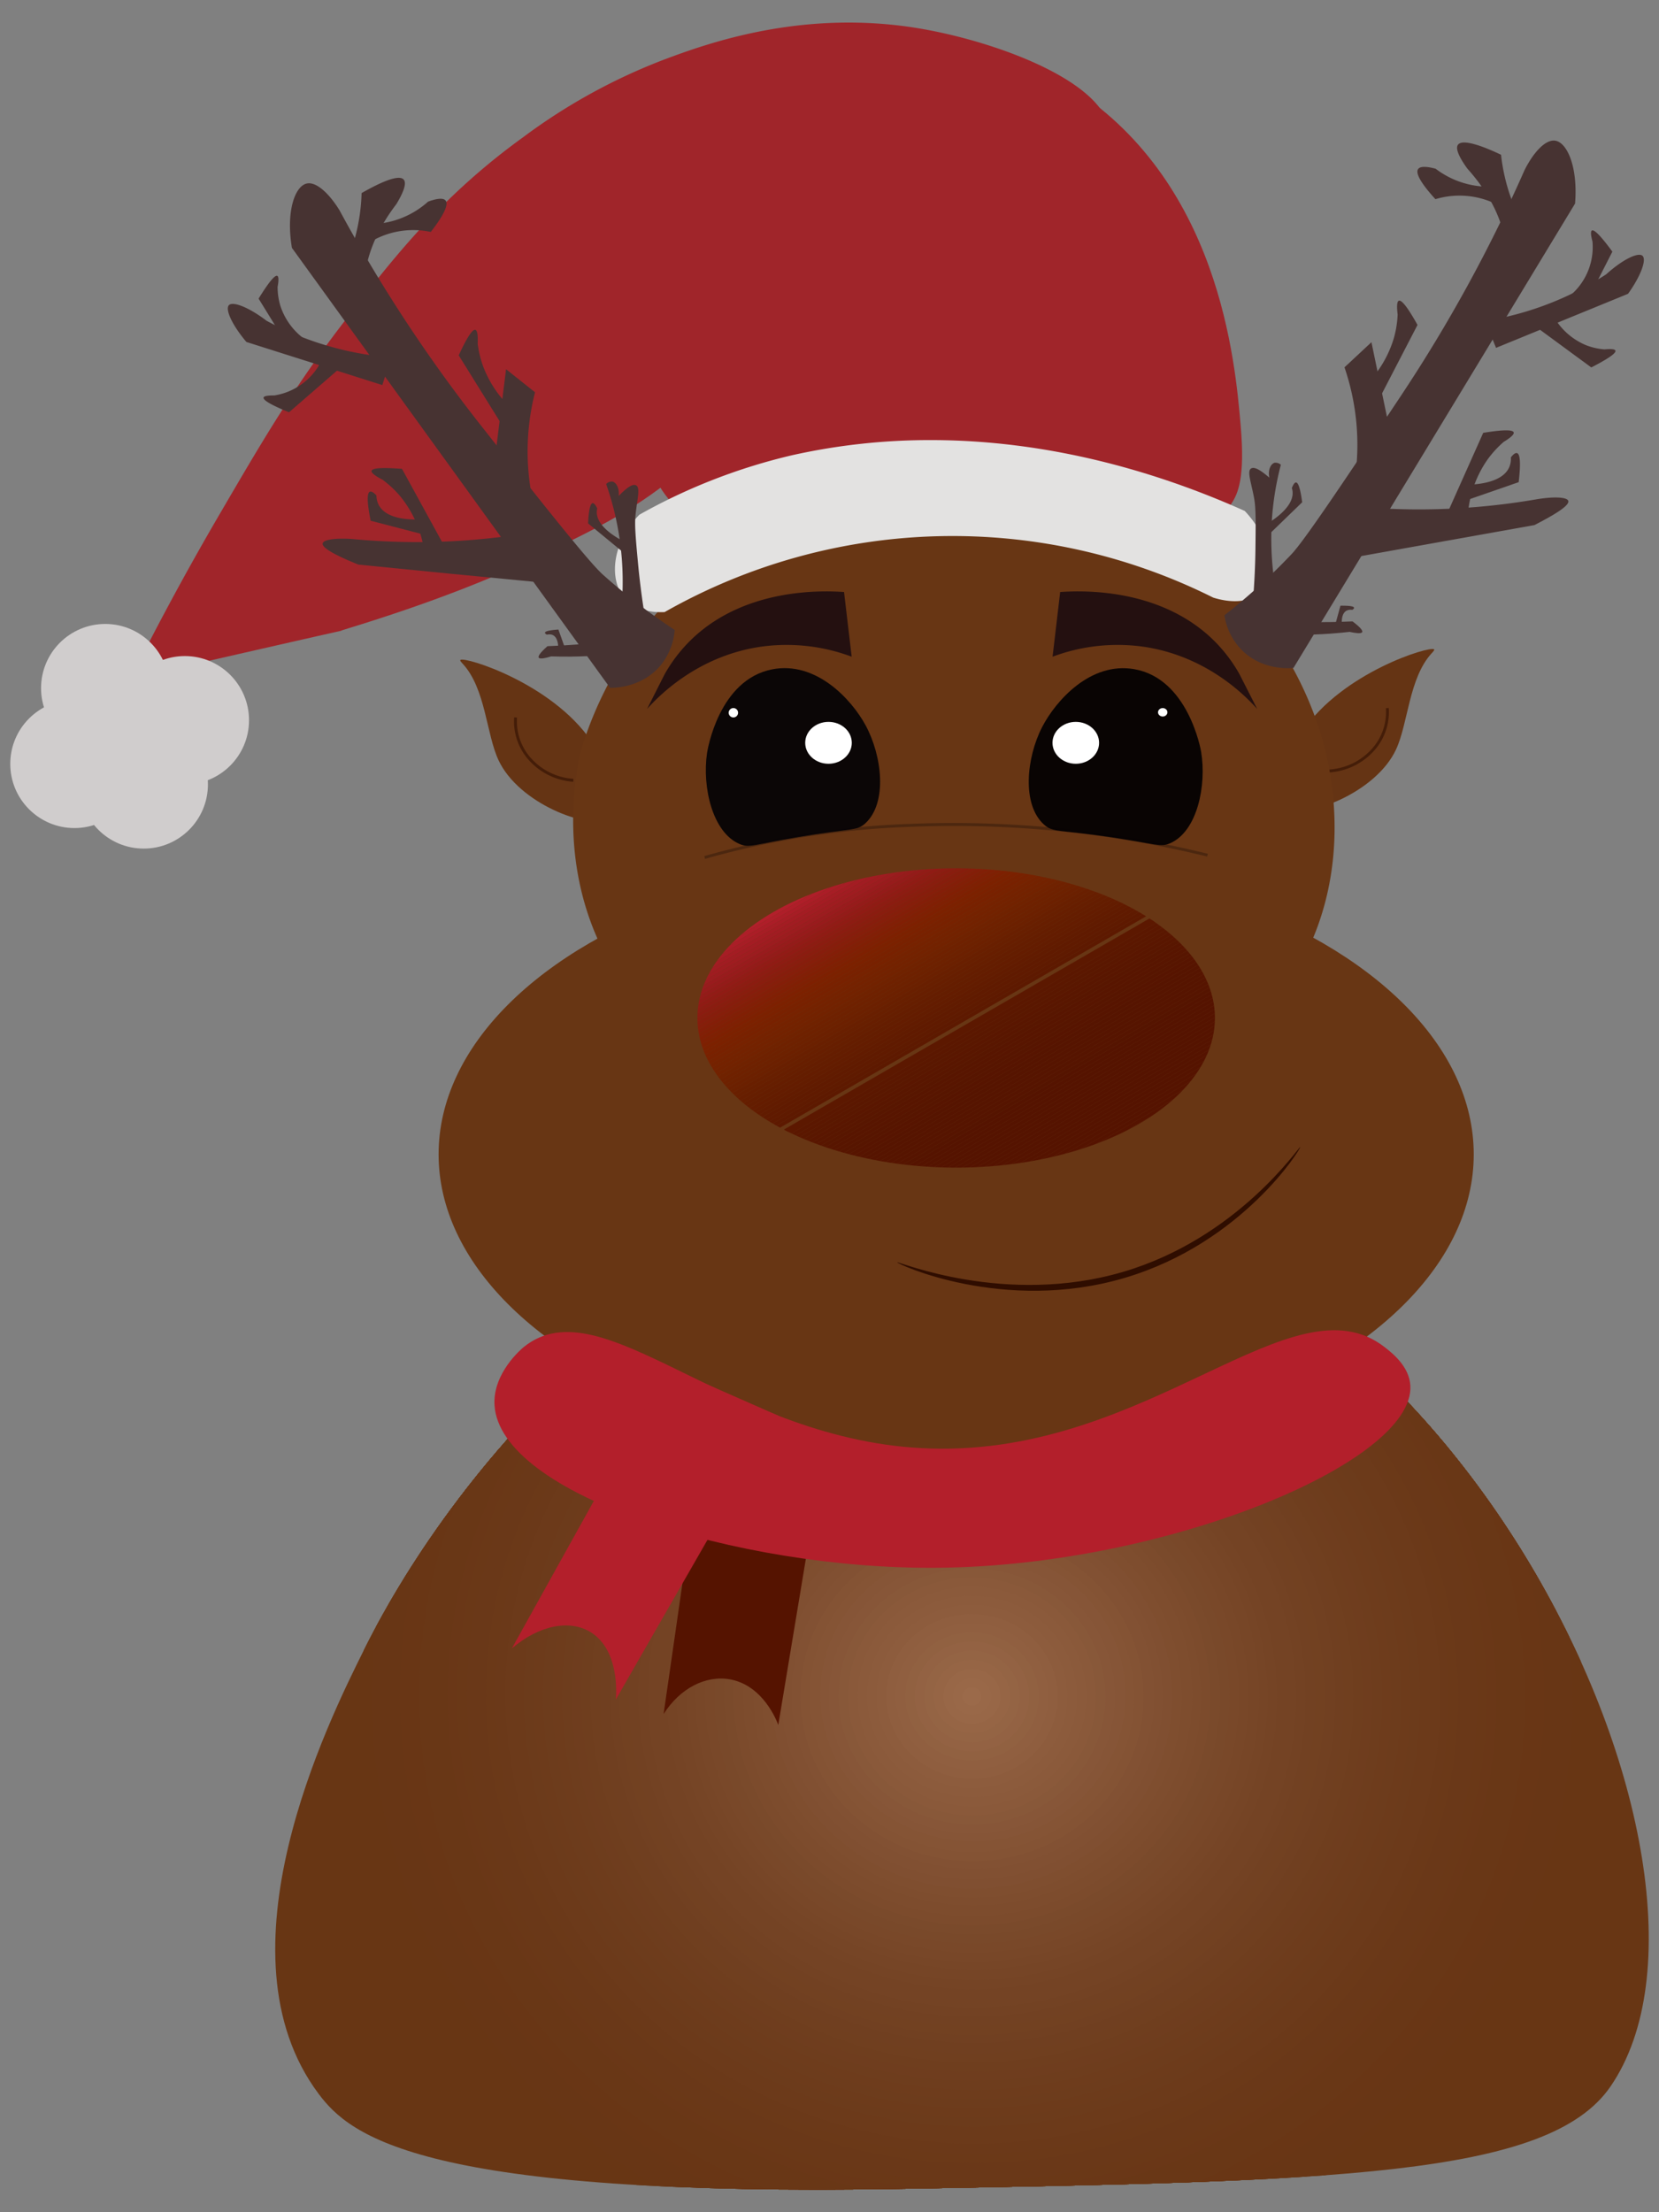 <svg id="Layer_1" data-name="Layer 1" xmlns="http://www.w3.org/2000/svg" xmlns:xlink="http://www.w3.org/1999/xlink" viewBox="0 0 480 640"><rect x="0" y="0" width="480" height="640" fill="#808080" stroke="none"/><defs><style>.cls-1{fill:none;}.cls-2{clip-path:url(#clip-path);}.cls-3{fill:#683614;}.cls-4{fill:#683615;}.cls-5{fill:#693615;}.cls-6{fill:#693716;}.cls-7{fill:#6a3717;}.cls-8{fill:#6a3817;}.cls-9{fill:#6a3818;}.cls-10{fill:#6b3918;}.cls-11{fill:#6b3919;}.cls-12{fill:#6c3a1a;}.cls-13{fill:#6c3b1b;}.cls-14{fill:#6d3b1b;}.cls-15{fill:#6d3c1c;}.cls-16{fill:#6e3c1c;}.cls-17{fill:#6e3d1d;}.cls-18{fill:#6f3d1e;}.cls-19{fill:#6f3e1e;}.cls-20{fill:#703f1f;}.cls-21{fill:#703f20;}.cls-22{fill:#714021;}.cls-23{fill:#724121;}.cls-24{fill:#724122;}.cls-25{fill:#734223;}.cls-26{fill:#744324;}.cls-27{fill:#754425;}.cls-28{fill:#764526;}.cls-29{fill:#774627;}.cls-30{fill:#784728;}.cls-31{fill:#794829;}.cls-32{fill:#79492a;}.cls-33{fill:#7a4a2b;}.cls-34{fill:#7c4b2c;}.cls-35{fill:#7d4c2d;}.cls-36{fill:#7e4d2e;}.cls-37{fill:#7f4e2f;}.cls-38{fill:#804f31;}.cls-39{fill:#815032;}.cls-40{fill:#825133;}.cls-41{fill:#845334;}.cls-42{fill:#855435;}.cls-43{fill:#865537;}.cls-44{fill:#875638;}.cls-45{fill:#885839;}.cls-46{fill:#8a593a;}.cls-47{fill:#8b5a3b;}.cls-48{fill:#8c5b3c;}.cls-49{fill:#8d5c3d;}.cls-50{fill:#8f5e3f;}.cls-51{fill:#905f40;}.cls-52{fill:#916141;}.cls-53{fill:#936243;}.cls-54{fill:#946444;}.cls-55{fill:#966545;}.cls-56{fill:#986747;}.cls-57{fill:#996848;}.cls-58{fill:#9b6a4a;}.cls-59{fill:#653414;}.cls-60{clip-path:url(#clip-path-2);}.cls-61{fill:#b31f2b;}.cls-62{fill:#af1e29;}.cls-63{fill:#ab1d27;}.cls-64{fill:#a71d25;}.cls-65{fill:#a41c23;}.cls-66{fill:#a11c22;}.cls-67{fill:#9f1c20;}.cls-68{fill:#9c1c1f;}.cls-69{fill:#991b1d;}.cls-70{fill:#971b1b;}.cls-71{fill:#941b19;}.cls-72{fill:#921b16;}.cls-73{fill:#901b14;}.cls-74{fill:#8d1c12;}.cls-75{fill:#8b1c10;}.cls-76{fill:#891d0e;}.cls-77{fill:#871d0c;}.cls-78{fill:#861e0a;}.cls-79{fill:#841e08;}.cls-80{fill:#821f06;}.cls-81{fill:#811f04;}.cls-82{fill:#7f2003;}.cls-83{fill:#7e2001;}.cls-84{fill:#7c2100;}.cls-85{fill:#7b2100;}.cls-86{fill:#792100;}.cls-87{fill:#782100;}.cls-88{fill:#720;}.cls-89{fill:#752200;}.cls-90{fill:#742200;}.cls-91{fill:#732200;}.cls-92{fill:#722200;}.cls-93{fill:#702200;}.cls-94{fill:#6f2100;}.cls-95{fill:#6e2100;}.cls-96{fill:#6d2100;}.cls-97{fill:#6c2000;}.cls-98{fill:#6b2000;}.cls-99{fill:#691f00;}.cls-100{fill:#681f00;}.cls-101{fill:#671e00;}.cls-102{fill:#661e00;}.cls-103{fill:#651d00;}.cls-104{fill:#641d00;}.cls-105{fill:#641c00;}.cls-106{fill:#631c00;}.cls-107{fill:#621b00;}.cls-108{fill:#611b00;}.cls-109{fill:#601a00;}.cls-110{fill:#5f1a00;}.cls-111{fill:#5e1900;}.cls-112{fill:#5d1900;}.cls-113{fill:#5d1800;}.cls-114{fill:#5c1800;}.cls-115{fill:#5b1700;}.cls-116{fill:#5a1700;}.cls-117{fill:#5a1600;}.cls-118{fill:#591600;}.cls-119{fill:#581600;}.cls-120{fill:#581500;}.cls-121{fill:#571500;}.cls-122{fill:#571400;}.cls-123{fill:#561400;}.cls-124{fill:#551400;}.cls-125{fill:#551300;}.cls-126{fill:#2f0d00;}.cls-127{opacity:0.29;}.cls-128{fill:#060305;}.cls-129{opacity:0.95;}.cls-130{fill:#040102;}.cls-131{fill:#fff;}.cls-132{fill:#241010;}.cls-133{fill:#a0252a;}.cls-134{fill:#d0cdcd;}.cls-135{fill:#e3e2e1;}.cls-136{fill:#473332;}.cls-137{opacity:0.6;}</style><clipPath id="clip-path"><path class="cls-1" d="M466,603.58c-18,26.32-80.16,27.43-204.41,29.65C122,635.73,101.27,617.88,92.2,605.77,61.7,565.05,95,498,105.31,477.31c26.46-53.22,93.87-135,182.94-131.57C420.46,350.9,509.22,540.45,466,603.58Z"/></clipPath><clipPath id="clip-path-2"><ellipse class="cls-1" cx="276.65" cy="294.5" rx="74.87" ry="43.3"/></clipPath></defs><g class="cls-2"><rect class="cls-3" x="61.7" y="342.26" width="447.51" height="293.47"/><path class="cls-3" d="M457.59,498c-1.89,46.75-23.35,88.29-56.5,117.64a176.83,176.83,0,0,1-26.94,19.62q-3.61,2.13-7.33,4.11v-2.77H198.6v3.78c-2.53-1.29-5-2.64-7.46-4.05q-7.33-4.21-14.19-9.07a175.79,175.79,0,0,1-25.27-21.73C121,573.55,103,530.42,104.88,483.66S128.23,395.37,161.39,366a176.15,176.15,0,0,1,26.94-19.62q7.21-4.27,14.88-7.89v2.92h153v-3.86a177.19,177.19,0,0,1,54.58,38.56C441.47,408.06,459.49,451.2,457.59,498Z"/><path class="cls-4" d="M454.84,497.84c-1.87,46-23,86.92-55.62,115.81A173.65,173.65,0,0,1,372.7,633q-7.11,4.21-14.65,7.77v-4.17H207.44v5.09a174.43,174.43,0,0,1-53.73-37.95c-30.19-31.44-47.94-73.9-46.07-119.93s23-86.91,55.62-115.8a173,173,0,0,1,26.52-19.31q7.11-4.21,14.65-7.77v.54H355V340a174.75,174.75,0,0,1,53.73,38C439,409.36,456.7,451.81,454.84,497.84Z"/><path class="cls-4" d="M452.08,497.73c-1.83,45.3-22.62,85.53-54.74,114a170.87,170.87,0,0,1-26.09,19q-7,4.15-14.42,7.65v-1.79H208.61v2.7a171.9,171.9,0,0,1-52.88-37.36C126,571,108.56,529.18,110.4,483.88s22.62-85.53,54.74-114A171.72,171.72,0,0,1,220.86,337v4.46H338.39V336.2q7.94,2.73,15.47,6.16a171.47,171.47,0,0,1,52.88,37.35C436.46,410.65,453.92,452.43,452.08,497.73Z"/><path class="cls-4" d="M449.33,497.62c-1.81,44.57-22.26,84.15-53.86,112.13a169.12,169.12,0,0,1-54.83,32.42v-5.61H209.78v.31a169.18,169.18,0,0,1-52-36.76c-29.24-30.44-46.42-71.55-44.61-116.11S135.41,399.84,167,371.87a169,169,0,0,1,54.83-32.42v2H337.47V338.7q7.8,2.67,15.22,6.05a169,169,0,0,1,52,36.75C434,411.94,451.13,453.05,449.33,497.62Z"/><path class="cls-5" d="M446.57,497.51c-1.78,43.84-21.89,82.77-53,110.29a166.41,166.41,0,0,1-53.93,31.89v-3.13H225.93v3.87q-7.67-2.64-15-6a166.19,166.19,0,0,1-51.18-36.15c-28.75-29.94-45.65-70.38-43.87-114.21s21.89-82.78,53-110.29a166.24,166.24,0,0,1,53.93-31.89q7.55-2.71,15.41-4.72v4.22h82.64v-4.79a169.72,169.72,0,0,1,30.66,10.5,166.35,166.35,0,0,1,51.18,36.15C431.45,413.23,448.35,453.67,446.57,497.51Z"/><path class="cls-5" d="M443.82,497.4c-1.75,43.1-21.53,81.39-52.1,108.45a163.42,163.42,0,0,1-53,31.36v-.65H226.85v1.37q-7.54-2.58-14.72-5.85a163.47,163.47,0,0,1-50.32-35.55c-28.28-29.44-44.89-69.2-43.15-112.31s21.53-81.4,52.09-108.45a163.57,163.57,0,0,1,53-31.36,165.81,165.81,0,0,1,30.88-7.86v4.88H320.2v-2.22a164.74,164.74,0,0,1,80.47,45.88C429,414.53,445.56,454.29,443.82,497.4Z"/><path class="cls-6" d="M441.06,497.29c-1.72,42.37-21.16,80-51.21,106.61a160.71,160.71,0,0,1-52.13,30.83q-7.29,2.61-14.89,4.56v-2.73H242.94v3.28a163.91,163.91,0,0,1-29.64-10.16,160.71,160.71,0,0,1-49.47-34.94c-27.8-28.94-44.13-68-42.41-110.41s21.16-80,51.21-106.61a160.61,160.61,0,0,1,52.13-30.83,165.28,165.28,0,0,1,62.7-9.54C375.73,340.93,444.5,412.53,441.06,497.29Z"/><path class="cls-6" d="M438.3,497.17C436.62,538.82,417.51,575.81,388,602a158,158,0,0,1-51.24,30.29,160.84,160.84,0,0,1-29.83,7.6v-3.28H275.13v5.06c-86.75-3.52-154.33-73.89-151-157.18s76.44-148,163.18-144.44S441.68,413.88,438.3,497.17Z"/><path class="cls-6" d="M435.55,497.06C433.89,538,415.12,574.32,386.11,600a157.21,157.21,0,0,1-110.88,39c-85.22-3.45-151.62-72.59-148.3-154.42S202,339.19,287.24,342.64,438.87,415.23,435.55,497.06Z"/><ellipse class="cls-7" cx="281.24" cy="490.81" rx="145.64" ry="151.68" transform="translate(-220.56 751.94) rotate(-87.68)"/><ellipse class="cls-8" cx="281.24" cy="490.81" rx="142.99" ry="148.92" transform="translate(-220.56 751.94) rotate(-87.68)"/><ellipse class="cls-9" cx="281.24" cy="490.81" rx="140.34" ry="146.16" transform="translate(-220.56 751.94) rotate(-87.68)"/><ellipse class="cls-9" cx="281.24" cy="490.81" rx="137.69" ry="143.41" transform="translate(-220.56 751.94) rotate(-87.68)"/><ellipse class="cls-10" cx="281.24" cy="490.81" rx="135.05" ry="140.65" transform="translate(-220.56 751.94) rotate(-87.68)"/><ellipse class="cls-11" cx="281.24" cy="490.81" rx="132.4" ry="137.89" transform="translate(-220.56 751.94) rotate(-87.68)"/><ellipse class="cls-12" cx="281.24" cy="490.81" rx="129.75" ry="135.13" transform="matrix(0.04, -1, 1, 0.04, -220.56, 751.94)"/><ellipse class="cls-12" cx="281.24" cy="490.81" rx="127.1" ry="132.37" transform="translate(-220.56 751.94) rotate(-87.68)"/><ellipse class="cls-13" cx="281.24" cy="490.81" rx="124.45" ry="129.62" transform="translate(-220.56 751.94) rotate(-87.68)"/><ellipse class="cls-14" cx="281.24" cy="490.81" rx="121.81" ry="126.86" transform="translate(-220.56 751.94) rotate(-87.68)"/><ellipse class="cls-15" cx="281.24" cy="490.81" rx="119.16" ry="124.1" transform="translate(-220.56 751.94) rotate(-87.68)"/><ellipse class="cls-16" cx="281.24" cy="490.81" rx="116.51" ry="121.34" transform="translate(-220.56 751.94) rotate(-87.68)"/><ellipse class="cls-17" cx="281.24" cy="490.81" rx="113.86" ry="118.59" transform="translate(-220.56 751.94) rotate(-87.68)"/><ellipse class="cls-18" cx="281.24" cy="490.81" rx="111.21" ry="115.83" transform="translate(-220.56 751.94) rotate(-87.68)"/><ellipse class="cls-19" cx="281.24" cy="490.81" rx="108.57" ry="113.07" transform="translate(-220.56 751.94) rotate(-87.68)"/><ellipse class="cls-20" cx="281.24" cy="490.81" rx="105.92" ry="110.31" transform="translate(-220.56 751.94) rotate(-87.68)"/><ellipse class="cls-21" cx="281.24" cy="490.81" rx="103.27" ry="107.55" transform="translate(-220.56 751.94) rotate(-87.68)"/><ellipse class="cls-22" cx="281.24" cy="490.81" rx="100.62" ry="104.8" transform="matrix(0.04, -1, 1, 0.04, -220.56, 751.94)"/><ellipse class="cls-23" cx="281.24" cy="490.81" rx="97.97" ry="102.04" transform="translate(-220.56 751.94) rotate(-87.68)"/><ellipse class="cls-24" cx="281.24" cy="490.81" rx="95.33" ry="99.28" transform="translate(-220.56 751.94) rotate(-87.68)"/><ellipse class="cls-25" cx="281.24" cy="490.81" rx="92.68" ry="96.52" transform="translate(-220.56 751.94) rotate(-87.68)"/><ellipse class="cls-26" cx="281.24" cy="490.81" rx="90.03" ry="93.77" transform="translate(-220.56 751.94) rotate(-87.68)"/><ellipse class="cls-26" cx="281.24" cy="490.81" rx="87.38" ry="91.01" transform="translate(-220.56 751.94) rotate(-87.68)"/><ellipse class="cls-27" cx="281.24" cy="490.81" rx="84.73" ry="88.25" transform="translate(-220.56 751.94) rotate(-87.68)"/><ellipse class="cls-28" cx="281.24" cy="490.81" rx="82.09" ry="85.49" transform="translate(-220.56 751.94) rotate(-87.68)"/><ellipse class="cls-29" cx="281.24" cy="490.81" rx="79.44" ry="82.73" transform="matrix(0.04, -1, 1, 0.04, -220.56, 751.94)"/><ellipse class="cls-30" cx="281.24" cy="490.81" rx="76.79" ry="79.98" transform="translate(-220.56 751.94) rotate(-87.68)"/><ellipse class="cls-31" cx="281.24" cy="490.81" rx="74.14" ry="77.22" transform="translate(-220.56 751.94) rotate(-87.68)"/><ellipse class="cls-32" cx="281.24" cy="490.81" rx="71.49" ry="74.46" transform="translate(-220.56 751.94) rotate(-87.68)"/><ellipse class="cls-33" cx="281.24" cy="490.81" rx="68.85" ry="71.7" transform="translate(-220.56 751.94) rotate(-87.68)"/><ellipse class="cls-34" cx="281.24" cy="490.81" rx="66.2" ry="68.94" transform="translate(-220.56 751.94) rotate(-87.68)"/><ellipse class="cls-35" cx="281.24" cy="490.81" rx="63.55" ry="66.19" transform="translate(-220.56 751.94) rotate(-87.68)"/><ellipse class="cls-36" cx="281.24" cy="490.81" rx="60.9" ry="63.43" transform="matrix(0.04, -1, 1, 0.04, -220.56, 751.94)"/><ellipse class="cls-37" cx="281.24" cy="490.81" rx="58.26" ry="60.67" transform="translate(-220.56 751.94) rotate(-87.68)"/><ellipse class="cls-38" cx="281.24" cy="490.81" rx="55.61" ry="57.91" transform="translate(-220.56 751.94) rotate(-87.68)"/><ellipse class="cls-39" cx="281.24" cy="490.81" rx="52.96" ry="55.16" transform="translate(-220.56 751.94) rotate(-87.68)"/><ellipse class="cls-40" cx="281.24" cy="490.81" rx="50.31" ry="52.4" transform="matrix(0.04, -1, 1, 0.04, -220.56, 751.94)"/><ellipse class="cls-41" cx="281.24" cy="490.81" rx="47.66" ry="49.64" transform="translate(-220.56 751.94) rotate(-87.68)"/><ellipse class="cls-42" cx="281.24" cy="490.81" rx="45.02" ry="46.88" transform="translate(-220.56 751.94) rotate(-87.68)"/><ellipse class="cls-43" cx="281.24" cy="490.81" rx="42.37" ry="44.12" transform="matrix(0.04, -1, 1, 0.04, -220.56, 751.94)"/><ellipse class="cls-44" cx="281.24" cy="490.81" rx="39.72" ry="41.37" transform="translate(-220.56 751.94) rotate(-87.68)"/><ellipse class="cls-45" cx="281.24" cy="490.81" rx="37.07" ry="38.61" transform="translate(-220.56 751.94) rotate(-87.68)"/><ellipse class="cls-46" cx="281.24" cy="490.81" rx="34.42" ry="35.85" transform="translate(-220.56 751.94) rotate(-87.68)"/><ellipse class="cls-47" cx="281.24" cy="490.81" rx="31.78" ry="33.09" transform="translate(-220.56 751.94) rotate(-87.68)"/><ellipse class="cls-48" cx="281.24" cy="490.81" rx="29.13" ry="30.34" transform="translate(-220.56 751.94) rotate(-87.68)"/><ellipse class="cls-49" cx="281.24" cy="490.81" rx="26.48" ry="27.58" transform="translate(-220.56 751.94) rotate(-87.68)"/><ellipse class="cls-50" cx="281.24" cy="490.81" rx="23.83" ry="24.82" transform="translate(-220.56 751.94) rotate(-87.68)"/><ellipse class="cls-51" cx="281.24" cy="490.81" rx="21.18" ry="22.06" transform="translate(-220.56 751.94) rotate(-87.68)"/><ellipse class="cls-52" cx="281.24" cy="490.81" rx="18.54" ry="19.3" transform="translate(-220.56 751.94) rotate(-87.68)"/><ellipse class="cls-53" cx="281.24" cy="490.81" rx="15.89" ry="16.55" transform="translate(-220.56 751.94) rotate(-87.68)"/><ellipse class="cls-54" cx="281.24" cy="490.81" rx="13.24" ry="13.79" transform="translate(-220.56 751.94) rotate(-87.68)"/><ellipse class="cls-55" cx="281.24" cy="490.81" rx="10.59" ry="11.03" transform="translate(-220.56 751.94) rotate(-87.68)"/><ellipse class="cls-56" cx="281.24" cy="490.81" rx="7.94" ry="8.27" transform="translate(-220.56 751.94) rotate(-87.68)"/><ellipse class="cls-57" cx="281.24" cy="490.81" rx="5.3" ry="5.52" transform="translate(-220.56 751.94) rotate(-87.68)"/><ellipse class="cls-58" cx="281.24" cy="490.81" rx="2.65" ry="2.76" transform="translate(-220.56 751.94) rotate(-87.68)"/></g><path class="cls-59" d="M377,211.39c-5.22,7.67-9.49,20-4.54,22.55,5.48,2.88,25.52-4.44,31.44-17.08,3.54-7.57,3.72-20.7,10.34-27.89.38-.42.9-.94.68-1.12C413.64,186.82,388.49,194.51,377,211.39Z"/><path class="cls-59" d="M171.13,214.47c5.23,7.67,9.5,19.95,4.55,22.55-5.49,2.87-25.53-4.45-31.44-17.09-3.55-7.57-3.72-20.69-10.34-27.88-.39-.42-.91-.94-.68-1.13C134.46,189.89,159.62,197.59,171.13,214.47Z"/><path class="cls-3" d="M322.19,313H231.11c-8.43-.89-25.1-3.94-39.88-16.59-21.14-18.09-29.74-48.39-23.31-78.76a108.88,108.88,0,0,1,23.31-41.67c35.17-38.83,86.4-36.3,93.58-35.82,8.88.58,49,3.22,77.25,35.82a101.81,101.81,0,0,1,20.67,38.36c8.56,31.42.75,63.37-20.67,82.07C347.45,309.12,330.65,312.11,322.19,313Z"/><ellipse class="cls-3" cx="276.65" cy="333.96" rx="149.75" ry="86.6"/><g class="cls-60"><polygon class="cls-61" points="245.67 251.19 201.77 276.54 201.77 251.19 245.67 251.19"/><polygon class="cls-61" points="247.75 251.19 201.77 277.74 201.77 276.54 245.67 251.19 247.75 251.19"/><polygon class="cls-62" points="249.82 251.19 201.77 278.94 201.77 277.74 247.75 251.19 249.82 251.19"/><polygon class="cls-63" points="251.9 251.19 201.77 280.13 201.77 278.94 249.82 251.19 251.9 251.19"/><polygon class="cls-64" points="253.97 251.19 201.77 281.33 201.77 280.13 251.9 251.19 253.97 251.19"/><polygon class="cls-65" points="256.05 251.19 201.77 282.53 201.77 281.33 253.97 251.19 256.05 251.19"/><polygon class="cls-66" points="258.12 251.19 201.77 283.73 201.77 282.53 256.05 251.19 258.12 251.19"/><polygon class="cls-67" points="260.2 251.19 201.77 284.93 201.77 283.73 258.12 251.19 260.2 251.19"/><polygon class="cls-68" points="262.27 251.19 201.77 286.13 201.77 284.93 260.2 251.19 262.27 251.19"/><polygon class="cls-69" points="264.35 251.19 201.77 287.32 201.77 286.13 262.27 251.19 264.35 251.19"/><polygon class="cls-70" points="266.42 251.19 201.77 288.52 201.77 287.32 264.35 251.19 266.42 251.19"/><polygon class="cls-71" points="268.5 251.19 201.77 289.72 201.77 288.52 266.42 251.19 268.5 251.19"/><polygon class="cls-72" points="270.57 251.19 201.77 290.92 201.77 289.72 268.5 251.19 270.57 251.19"/><polygon class="cls-73" points="272.65 251.19 201.77 292.12 201.77 290.92 270.57 251.19 272.65 251.19"/><polygon class="cls-74" points="274.73 251.19 201.77 293.31 201.77 292.12 272.65 251.19 274.73 251.19"/><polygon class="cls-75" points="276.8 251.19 201.77 294.51 201.77 293.31 274.73 251.19 276.8 251.19"/><polygon class="cls-76" points="278.88 251.19 201.77 295.71 201.77 294.51 276.8 251.19 278.88 251.19"/><polygon class="cls-77" points="280.95 251.19 201.77 296.91 201.77 295.71 278.88 251.19 280.95 251.19"/><polygon class="cls-78" points="283.03 251.19 201.77 298.11 201.77 296.91 280.95 251.19 283.03 251.19"/><polygon class="cls-79" points="285.1 251.19 201.77 299.31 201.77 298.11 283.03 251.19 285.1 251.19"/><polygon class="cls-80" points="287.18 251.19 201.77 300.5 201.77 299.31 285.1 251.19 287.18 251.19"/><polygon class="cls-81" points="289.25 251.19 201.77 301.7 201.77 300.5 287.18 251.19 289.25 251.19"/><polygon class="cls-82" points="291.33 251.19 201.77 302.9 201.77 301.7 289.25 251.19 291.33 251.19"/><polygon class="cls-83" points="293.4 251.19 201.77 304.1 201.77 302.9 291.33 251.19 293.4 251.19"/><polygon class="cls-84" points="295.48 251.19 201.77 305.3 201.77 304.1 293.4 251.19 295.48 251.19"/><polygon class="cls-85" points="297.55 251.19 201.77 306.49 201.77 305.3 295.48 251.19 297.55 251.19"/><polygon class="cls-86" points="299.63 251.19 201.77 307.69 201.77 306.49 297.55 251.19 299.63 251.19"/><polygon class="cls-87" points="301.7 251.19 201.77 308.89 201.77 307.69 299.63 251.19 301.7 251.19"/><polygon class="cls-88" points="303.78 251.19 201.77 310.09 201.77 308.89 301.7 251.19 303.78 251.19"/><polygon class="cls-89" points="305.86 251.19 201.77 311.29 201.77 310.09 303.78 251.19 305.86 251.19"/><polygon class="cls-90" points="307.93 251.19 201.77 312.49 201.77 311.29 305.86 251.19 307.93 251.19"/><polygon class="cls-91" points="310.01 251.19 201.77 313.68 201.77 312.49 307.93 251.19 310.01 251.19"/><polygon class="cls-92" points="312.08 251.19 201.77 314.88 201.77 313.68 310.01 251.19 312.08 251.19"/><polygon class="cls-93" points="314.16 251.19 201.77 316.08 201.77 314.88 312.08 251.19 314.16 251.19"/><polygon class="cls-94" points="316.23 251.19 201.77 317.28 201.77 316.08 314.16 251.19 316.23 251.19"/><polygon class="cls-95" points="318.31 251.19 201.77 318.48 201.77 317.28 316.23 251.19 318.31 251.19"/><polygon class="cls-96" points="320.38 251.19 201.77 319.68 201.77 318.48 318.31 251.19 320.38 251.19"/><polygon class="cls-97" points="322.46 251.19 201.77 320.87 201.77 319.68 320.38 251.19 322.46 251.19"/><polygon class="cls-98" points="324.53 251.19 201.92 321.99 201.77 321.73 201.77 320.87 322.46 251.19 324.53 251.19"/><polygon class="cls-99" points="326.61 251.19 202.44 322.88 201.92 321.99 324.53 251.19 326.61 251.19"/><polygon class="cls-100" points="328.69 251.19 202.96 323.78 202.44 322.88 326.61 251.19 328.69 251.19"/><polygon class="cls-101" points="330.76 251.19 203.47 324.68 202.96 323.78 328.69 251.19 330.76 251.19"/><polygon class="cls-102" points="332.83 251.19 203.99 325.58 203.47 324.68 330.76 251.19 332.83 251.19"/><polygon class="cls-103" points="334.91 251.19 204.51 326.48 203.99 325.58 332.83 251.19 334.91 251.19"/><polygon class="cls-104" points="336.99 251.19 205.03 327.38 204.51 326.48 334.91 251.19 336.99 251.19"/><polygon class="cls-105" points="339.06 251.19 205.55 328.28 205.03 327.38 336.99 251.19 339.06 251.19"/><polygon class="cls-106" points="341.14 251.19 206.07 329.18 205.55 328.28 339.06 251.19 341.14 251.19"/><polygon class="cls-107" points="342.25 251.19 342.49 251.61 206.59 330.07 206.07 329.18 341.14 251.19 342.25 251.19"/><rect class="cls-108" x="196.34" y="290.77" width="156.92" height="1.04" transform="translate(-108.83 176.42) rotate(-30)"/><rect class="cls-109" x="196.85" y="291.67" width="156.92" height="1.04" transform="translate(-109.21 176.8) rotate(-30)"/><rect class="cls-109" x="197.37" y="292.57" width="156.92" height="1.04" transform="translate(-109.59 177.18) rotate(-30)"/><rect class="cls-110" x="197.89" y="293.47" width="156.92" height="1.04" transform="translate(-109.97 177.56) rotate(-30)"/><rect class="cls-111" x="198.41" y="294.37" width="156.92" height="1.04" transform="translate(-110.35 177.94) rotate(-30)"/><rect class="cls-112" x="198.93" y="295.27" width="156.92" height="1.04" transform="translate(-110.73 178.32) rotate(-30)"/><rect class="cls-113" x="199.45" y="296.17" width="156.92" height="1.04" transform="matrix(0.87, -0.5, 0.5, 0.87, -111.11, 178.7)"/><rect class="cls-114" x="199.97" y="297.06" width="156.92" height="1.04" transform="translate(-111.49 179.08) rotate(-30)"/><polygon class="cls-114" points="346.64 258.8 347.16 259.7 211.89 337.8 211.05 337.8 210.74 337.26 346.64 258.8"/><polygon class="cls-115" points="347.16 259.7 347.68 260.6 213.97 337.8 211.89 337.8 347.16 259.7"/><polygon class="cls-115" points="347.68 260.6 348.2 261.5 216.04 337.8 213.97 337.8 347.68 260.6"/><polygon class="cls-116" points="348.2 261.5 348.71 262.4 218.12 337.8 216.04 337.8 348.2 261.5"/><polygon class="cls-116" points="348.71 262.4 349.23 263.3 220.19 337.8 218.12 337.8 348.71 262.4"/><polygon class="cls-117" points="349.23 263.3 349.75 264.19 222.27 337.8 220.19 337.8 349.23 263.3"/><polygon class="cls-118" points="349.75 264.19 350.27 265.09 224.34 337.8 222.27 337.8 349.75 264.19"/><polygon class="cls-118" points="350.27 265.09 350.79 265.99 226.42 337.8 224.34 337.8 350.27 265.09"/><polygon class="cls-119" points="350.79 265.99 351.31 266.89 228.5 337.8 226.42 337.8 350.79 265.99"/><polygon class="cls-120" points="351.31 266.89 351.52 267.26 351.52 267.96 230.57 337.8 228.5 337.8 351.31 266.89"/><polygon class="cls-120" points="351.52 269.16 232.65 337.8 230.57 337.8 351.52 267.96 351.52 269.16"/><polygon class="cls-120" points="351.52 270.36 234.72 337.8 232.65 337.8 351.52 269.16 351.52 270.36"/><polygon class="cls-121" points="351.52 271.56 236.8 337.8 234.72 337.8 351.52 270.36 351.52 271.56"/><polygon class="cls-121" points="351.52 272.76 238.87 337.8 236.8 337.8 351.52 271.56 351.52 272.76"/><polygon class="cls-122" points="351.52 273.96 240.95 337.8 238.87 337.8 351.52 272.76 351.52 273.96"/><polygon class="cls-122" points="351.52 275.15 243.02 337.8 240.95 337.8 351.52 273.96 351.52 275.15"/><polygon class="cls-123" points="351.52 276.35 245.1 337.8 243.02 337.8 351.52 275.15 351.52 276.35"/><polygon class="cls-123" points="351.52 277.55 247.17 337.8 245.1 337.8 351.52 276.35 351.52 277.55"/><polygon class="cls-123" points="351.52 278.75 249.25 337.8 247.17 337.8 351.52 277.55 351.52 278.75"/><polygon class="cls-123" points="351.52 279.95 251.32 337.8 249.25 337.8 351.52 278.75 351.52 279.95"/><polygon class="cls-123" points="351.52 281.14 253.4 337.8 251.32 337.8 351.52 279.95 351.52 281.14"/><polygon class="cls-123" points="351.52 282.34 255.47 337.8 253.4 337.8 351.52 281.14 351.52 282.34"/><polygon class="cls-123" points="351.52 283.54 257.55 337.8 255.47 337.8 351.52 282.34 351.52 283.54"/><polygon class="cls-123" points="351.52 284.74 259.63 337.8 257.55 337.8 351.52 283.54 351.52 284.74"/><polygon class="cls-124" points="351.52 285.94 261.7 337.8 259.63 337.8 351.52 284.74 351.52 285.94"/><polygon class="cls-125" points="351.52 287.14 263.78 337.8 261.7 337.8 351.52 285.94 351.52 287.14"/><polygon class="cls-125" points="351.52 288.33 265.85 337.8 263.78 337.8 351.52 287.14 351.52 288.33"/><polygon class="cls-125" points="351.52 289.53 267.93 337.8 265.85 337.8 351.52 288.33 351.52 289.53"/><polygon class="cls-125" points="351.52 290.73 270 337.8 267.93 337.8 351.52 289.53 351.52 290.73"/><polygon class="cls-125" points="351.52 291.93 272.08 337.8 270 337.8 351.52 290.73 351.52 291.93"/><polygon class="cls-125" points="351.52 293.13 274.15 337.8 272.08 337.8 351.52 291.93 351.52 293.13"/><polygon class="cls-125" points="351.52 294.33 276.23 337.8 274.15 337.8 351.52 293.13 351.52 294.33"/><polygon class="cls-125" points="351.52 295.52 278.3 337.8 276.23 337.8 351.52 294.33 351.52 295.52"/><polygon class="cls-125" points="351.52 296.72 280.38 337.8 278.3 337.8 351.52 295.52 351.52 296.72"/><polygon class="cls-125" points="351.52 297.92 282.45 337.8 280.38 337.8 351.52 296.72 351.52 297.92"/><polygon class="cls-125" points="351.52 299.12 284.53 337.8 282.45 337.8 351.52 297.92 351.52 299.12"/><polygon class="cls-125" points="351.52 300.32 286.61 337.8 284.53 337.8 351.52 299.12 351.52 300.32"/><polygon class="cls-125" points="351.52 301.51 288.68 337.8 286.61 337.8 351.52 300.32 351.52 301.51"/><polygon class="cls-125" points="351.52 302.71 290.76 337.8 288.68 337.8 351.52 301.51 351.52 302.71"/><polygon class="cls-125" points="351.52 303.91 292.83 337.8 290.76 337.8 351.52 302.71 351.52 303.91"/><polygon class="cls-125" points="351.52 305.11 294.91 337.8 292.83 337.8 351.52 303.91 351.52 305.11"/><polygon class="cls-125" points="351.52 306.31 296.98 337.8 294.91 337.8 351.52 305.11 351.52 306.31"/><polygon class="cls-125" points="351.52 307.51 299.06 337.8 296.98 337.8 351.52 306.31 351.52 307.51"/><polygon class="cls-125" points="351.52 308.7 301.13 337.8 299.06 337.8 351.52 307.51 351.52 308.7"/><polygon class="cls-125" points="351.52 309.9 303.21 337.8 301.13 337.8 351.52 308.7 351.52 309.9"/><polygon class="cls-125" points="351.52 311.1 305.28 337.8 303.21 337.8 351.52 309.9 351.52 311.1"/><polygon class="cls-125" points="351.52 312.3 307.36 337.8 305.28 337.8 351.52 311.1 351.52 312.3"/><polygon class="cls-125" points="307.36 337.8 351.52 312.3 351.52 337.8 307.36 337.8"/></g><path class="cls-126" d="M259.58,365.19c-.2.38,30.75,14.85,65.75,4.53,34.23-10.1,51.23-37.68,50.86-37.87S358.26,358.1,325,367.94C290.84,378,259.79,364.82,259.58,365.19Z"/><g class="cls-127"><path class="cls-128" d="M204,248.47l-.23-.8a249.22,249.22,0,0,1,59.39-9.31A309.15,309.15,0,0,1,349.47,247l-.2.8a308.43,308.43,0,0,0-86.11-8.59A248.72,248.72,0,0,0,204,248.47Z"/></g><g class="cls-129"><path class="cls-128" d="M250.43,209.81c-4.12-7.59-14.38-18.62-27-16.17-15.46,3-18.74,23.37-18.87,24.26-1.42,9.76,1.54,22.94,9.44,26.28,2.86,1.21,4.06.15,16.84-2,15.28-2.6,17-1.67,19.54-4C256.82,232.24,255.23,218.64,250.43,209.81Z"/></g><g class="cls-129"><path class="cls-130" d="M301.54,210.3c4-7.68,14-18.91,26.63-16.71,15.51,2.71,19.2,23,19.35,23.88,1.62,9.73-1.08,23-8.91,26.46-2.84,1.27-4.06.24-16.88-1.68-15.33-2.3-17-1.33-19.62-3.66C295.6,232.85,296.93,219.22,301.54,210.3Z"/></g><ellipse class="cls-131" cx="311.26" cy="214.9" rx="6.74" ry="6.06"/><ellipse class="cls-131" cx="239.71" cy="214.9" rx="6.74" ry="6.06"/><circle class="cls-131" cx="212.19" cy="206.2" r="1.36"/><ellipse class="cls-131" cx="336.41" cy="206.07" rx="1.36" ry="1.22"/><path class="cls-132" d="M363.74,205.1c-3.27-3.65-15-15.87-34.2-18.17a53.6,53.6,0,0,0-25,3.06q1.1-9.36,2.2-18.72c6.39-.44,29.71-1.3,45.25,14.82A44.16,44.16,0,0,1,358.6,195Z"/><path class="cls-132" d="M187.22,205.1c3.27-3.65,15-15.87,34.2-18.17a53.64,53.64,0,0,1,25,3.06q-1.11-9.36-2.21-18.72c-6.38-.44-29.71-1.3-45.25,14.82a44.54,44.54,0,0,0-6.63,8.91Z"/><path class="cls-133" d="M265.34,8.12c-33.38-5.43-60.59,4.42-72.89,9a169,169,0,0,0-41.08,22.57c-23.55,17-37.47,34.77-51.51,53-14.73,19.08-23.94,34.86-36.39,56.19-11.27,19.29-19.85,35.78-25.69,47.47,43.14-9.86,61.05-13.92,61.06-13.88a.68.68,0,0,1-.15,0c-.06-.2,28.81-8.2,55-20.56,17.77-8.37,31-14.6,45.55-27.43,8.22-7.24,29.08-27.35,41.27-33.74,5.21-2.74,11.57-6,11.57-6,3.54-1.79,6.5-3.25,9.77-4.87,9.28-4.6,19.09-8.13,28.13-13.19,3.56-2,13.11-9.15,22-21.26,6.18-8.39,9.3-12.57,9.16-16.67C320.71,23.91,288.32,11.87,265.34,8.12Z"/><path class="cls-133" d="M267,153.32c-56.4-1.45-64.26,1.06-72.44-7.68-22.69-24.24,3.94-79.85,7.39-87,8.26-17.24,18-37.58,40.18-46.05,29.14-11.13,58.11,6.72,66.54,11.91,44.17,27.2,48.7,80.06,50.31,98.78,1.27,14.76-.73,19.48-2.71,22.45C346.89,159.76,324.23,154.79,267,153.32Z"/><circle class="cls-134" cx="30.45" cy="199.08" r="18.57"/><circle class="cls-134" cx="53.48" cy="208.37" r="18.57"/><circle class="cls-134" cx="41.59" cy="226.93" r="18.57"/><circle class="cls-134" cx="21.54" cy="220.99" r="18.57"/><path class="cls-135" d="M351,172.88a168.62,168.62,0,0,0-158.71,4.2c-1.83.09-7.69.15-11.29-3.68-4.89-5.21-4.23-16.11,4-24.5a168,168,0,0,1,44.35-17.24,182.71,182.71,0,0,1,40-4.34c38,0,70.44,11.36,90.79,20.5,8.59,9,8.46,20.06,3.63,24.12C359.42,175.54,352,173.21,351,172.88Z"/><path class="cls-136" d="M374.25,193.23c-1.16.12-9,.75-14.92-5.12A18.24,18.24,0,0,1,354.26,178a176.43,176.43,0,0,0,19.41-17.67c3.6-3.8,14.44-19.9,31.73-45.93a435,435,0,0,0,35.72-65.23c2.51-5,6-8.9,8.85-8.47,3.51.53,6.61,7.75,5.74,18.2Q415,126.1,374.25,193.23Z"/><path class="cls-136" d="M436,76.81c0-.85,0-1.72,0-2.6-.44-11-6.36-19.77-11.46-25.44-3.38-4.68-3.17-6.28-2.69-6.91,1.47-1.93,8.48,1,12.45,2.92a54.75,54.75,0,0,0,11.47,28Z"/><path class="cls-136" d="M432.85,100.63l-3.18-7.78A90.18,90.18,0,0,0,452.58,86a91,91,0,0,0,12.14-6.64C469.55,75,474,72.91,475.22,74s-.41,5.75-4.18,11Z"/><path class="cls-136" d="M405.19,139.34l-13.63,2A69.19,69.19,0,0,0,389,106.27L396.8,99Z"/><path class="cls-136" d="M398.39,116.66l-5.75-3a32.11,32.11,0,0,0,10.65-15.86A29.64,29.64,0,0,0,404.38,91c-.3-2.47-.18-3.8.35-4q1.23-.46,5.4,7Z"/><path class="cls-136" d="M386,162.27l-.38-16.45a200.49,200.49,0,0,0,30.23,1.48,200.8,200.8,0,0,0,28.59-2.83c4.45-.77,8.91-.8,9.31.44.47,1.47-5,4.53-9.8,7l-26.49,4.73Z"/><path class="cls-136" d="M418.7,148.6l5.9,2.64A32.19,32.19,0,0,1,430.35,133a29.94,29.94,0,0,1,4.69-5.14q3.18-1.95,2.92-2.77-.42-1.24-8.82.13Z"/><path class="cls-136" d="M424.31,144.72l-1.08-4.49c.81,0,12.09.42,13.72-5.9a6.41,6.41,0,0,0,.19-2c.76-1,1.36-1.37,1.79-1.24q1.4.44.47,8.4Z"/><path class="cls-136" d="M457.66,90.15l-5.76-2.94a18.33,18.33,0,0,0,8.85-17.35c-.54-2-.56-3.1-.07-3.21q1.13-.25,5.83,6.15Z"/><path class="cls-136" d="M444.7,94.76l3.83-5.21a19.25,19.25,0,0,0,10.35,10.31,18.67,18.67,0,0,0,5.35,1.22q3.13-.3,3.18.45.07,1.14-7,4.77Z"/><path class="cls-136" d="M435.43,53.56,434.64,60a24.15,24.15,0,0,0-19.33-2.38c-1.83-2-6.23-7-5-8.71.33-.48,1.34-1.09,5.06-.1a25.36,25.36,0,0,0,20.07,4.77Z"/><path class="cls-136" d="M371.38,180.45l-9.41-.82c.91-8.47,1.21-15.6,1.27-21,.09-7.78.14-11.67-.4-14.58-.8-4.32-2.08-7.71-.9-8.49s3.47,1.06,5.32,2.62c-.46-2.27.43-4,1.53-4.31a2.34,2.34,0,0,1,1.8.58,85.76,85.76,0,0,0-2.49,14.49A86.75,86.75,0,0,0,371.38,180.45Z"/><path class="cls-136" d="M366.6,155.15,365,152.44c.6-.31,9-4.66,9-9.77a4.59,4.59,0,0,0-.23-1.47c.39-1,.75-1.52,1.09-1.61q1.11-.27,1.9,5.72Z"/><path class="cls-136" d="M375.79,183.64l-.56-3.76c2.36.08,4.86.11,7.48.1,3,0,5.89-.09,8.62-.21q3.5,2.64,2.67,3.24c-.41.29-1.57.22-3.51-.21q-2.7.31-5.64.52C381.64,183.55,378.61,183.64,375.79,183.64Z"/><path class="cls-136" d="M386.23,181.09l2.14.62c-.06-.33-.88-4.88,2-5.28a3.49,3.49,0,0,1,.91,0c.4-.27.55-.49.47-.67-.19-.39-1.49-.56-3.92-.53Z"/><path class="cls-136" d="M176.51,199c1.16,0,9,0,14.46-6.31a18.38,18.38,0,0,0,4.24-10.45,177.34,177.34,0,0,1-20.78-16c-3.9-3.5-16-18.68-35.34-43.22A435.15,435.15,0,0,1,98.22,60.82c-2.9-4.72-6.69-8.38-9.5-7.72-3.46.81-6,8.26-4.26,18.61Q130.48,135.34,176.51,199Z"/><path class="cls-136" d="M105.52,87.92c-.1-.84-.18-1.7-.21-2.59-.46-11,4.74-20.22,9.37-26.28,3-4.94,2.64-6.51,2.11-7.11-1.61-1.8-8.36,1.74-12.17,3.92a54.79,54.79,0,0,1-9.16,28.87Z"/><path class="cls-136" d="M110.62,111.41l2.54-8a90.46,90.46,0,0,1-23.39-5A90.16,90.16,0,0,1,77.13,92.8c-5.16-3.93-9.77-5.7-10.9-4.51s.88,5.69,5.06,10.64Z"/><path class="cls-136" d="M141.32,147.76l13.75.92a69.17,69.17,0,0,1-.27-35.19l-8.38-6.67Z"/><path class="cls-136" d="M146.27,124.6l5.48-3.42a32.1,32.1,0,0,1-11.89-15,29.52,29.52,0,0,1-1.65-6.76c.11-2.49-.12-3.81-.67-4q-1.26-.36-4.82,7.38Z"/><path class="cls-136" d="M162.29,169.07l-.95-16.43a200.71,200.71,0,0,1-30,3.91A200,200,0,0,1,102.6,156c-4.49-.41-8.95-.07-9.24,1.2-.35,1.5,5.31,4.11,10.33,6.14L130.48,166Q146.38,167.51,162.29,169.07Z"/><path class="cls-136" d="M128.6,158.07l-5.67,3.11a32.16,32.16,0,0,0-7.2-17.69,29.59,29.59,0,0,0-5.1-4.74c-2.21-1.13-3.26-2-3.12-2.53.2-.85,3.14-1,8.8-.58Q122.45,146.86,128.6,158.07Z"/><path class="cls-136" d="M122.69,154.67l.72-4.57c-.8.11-12,1.4-14.16-4.77a6.55,6.55,0,0,1-.34-2q-1.26-1.34-1.89-1.08-1.35.54.22,8.4Z"/><path class="cls-136" d="M85.05,103l5.5-3.4a19.24,19.24,0,0,1-9.44-11.15A18.89,18.89,0,0,1,80.32,83c.38-2.07.31-3.14-.18-3.21q-1.14-.17-5.32,6.6Z"/><path class="cls-136" d="M98.33,106.52l-4.23-4.89A18.38,18.38,0,0,1,79.38,114.4c-2.1,0-3.14.19-3.13.7q0,1.16,7.37,4.18Z"/><path class="cls-136" d="M104.25,64.7l1.3,6.34a24.16,24.16,0,0,1,19.08-3.94c1.66-2.11,5.64-7.44,4.29-9.09-.37-.45-1.43-1-5.06.32a25.34,25.34,0,0,1-19.61,6.37Z"/><path class="cls-136" d="M178.34,186l9.31-1.58c-1.6-8.37-2.47-15.46-3-20.88-.72-7.75-1.08-11.62-.77-14.57.45-4.36,1.44-7.85.2-8.54s-3.37,1.34-5.08,3.05c.27-2.3-.76-4-1.88-4.17a2.29,2.29,0,0,0-1.74.72,85.59,85.59,0,0,1,3.64,14.24A86.6,86.6,0,0,1,178.34,186Z"/><path class="cls-136" d="M181.05,160.4l1.41-2.84c-.62-.25-9.33-3.91-9.78-9a4.51,4.51,0,0,1,.12-1.48c-.47-.95-.88-1.46-1.23-1.51-.74-.12-1.22,1.83-1.42,5.85Z"/><path class="cls-136" d="M174.2,189.54l.26-3.79c-2.35.26-4.84.5-7.45.7q-4.51.35-8.61.49-3.27,2.91-2.4,3.44c.43.26,1.58.1,3.48-.49,1.81.06,3.7.09,5.66.07C168.36,189.92,171.39,189.77,174.2,189.54Z"/><path class="cls-136" d="M163.59,187.84l-2.09.79c0-.33.48-4.94-2.37-5.1a3.86,3.86,0,0,0-.91.08c-.42-.23-.59-.44-.52-.63.15-.4,1.44-.68,3.86-.85C162.24,184,162.91,185.94,163.59,187.84Z"/><path class="cls-125" d="M203,419.58q-5.52,38.15-11,76.29c4.75-7.47,12.26-11.35,19.39-10,9.54,1.85,13.42,12.15,13.79,13.18q6.15-37.08,12.31-74.16Z"/><path class="cls-61" d="M408.06,400.87C409.33,423,337.6,453,271.27,453.56c-58,.54-126.56-21.2-128.19-47-.59-9.37,8-16.49,8.45-16.86,22.83-18.42,59.4,27.65,117.81,29.36C332.83,421,374,369,400.62,389.73,402.81,391.44,407.74,395.27,408.06,400.87Z"/><path class="cls-61" d="M193.33,395.54,148.1,476.88c7.93-6.73,16.81-8.51,23-4.56,8.21,5.29,7.2,18.08,7.08,19.36l47.11-82.07Z"/><g class="cls-137"><path class="cls-126" d="M165.86,226.16a18.89,18.89,0,0,1-12.61-6,16.72,16.72,0,0,1-4.48-12.63l.83.06a15.89,15.89,0,0,0,4.26,12,18.09,18.09,0,0,0,12.06,5.73Z"/></g><g class="cls-137"><path class="cls-126" d="M384.72,223.45l-.06-.83a18.12,18.12,0,0,0,12.06-5.74,15.88,15.88,0,0,0,4.26-12l.83-.06a16.72,16.72,0,0,1-4.48,12.62A19,19,0,0,1,384.72,223.45Z"/></g></svg>